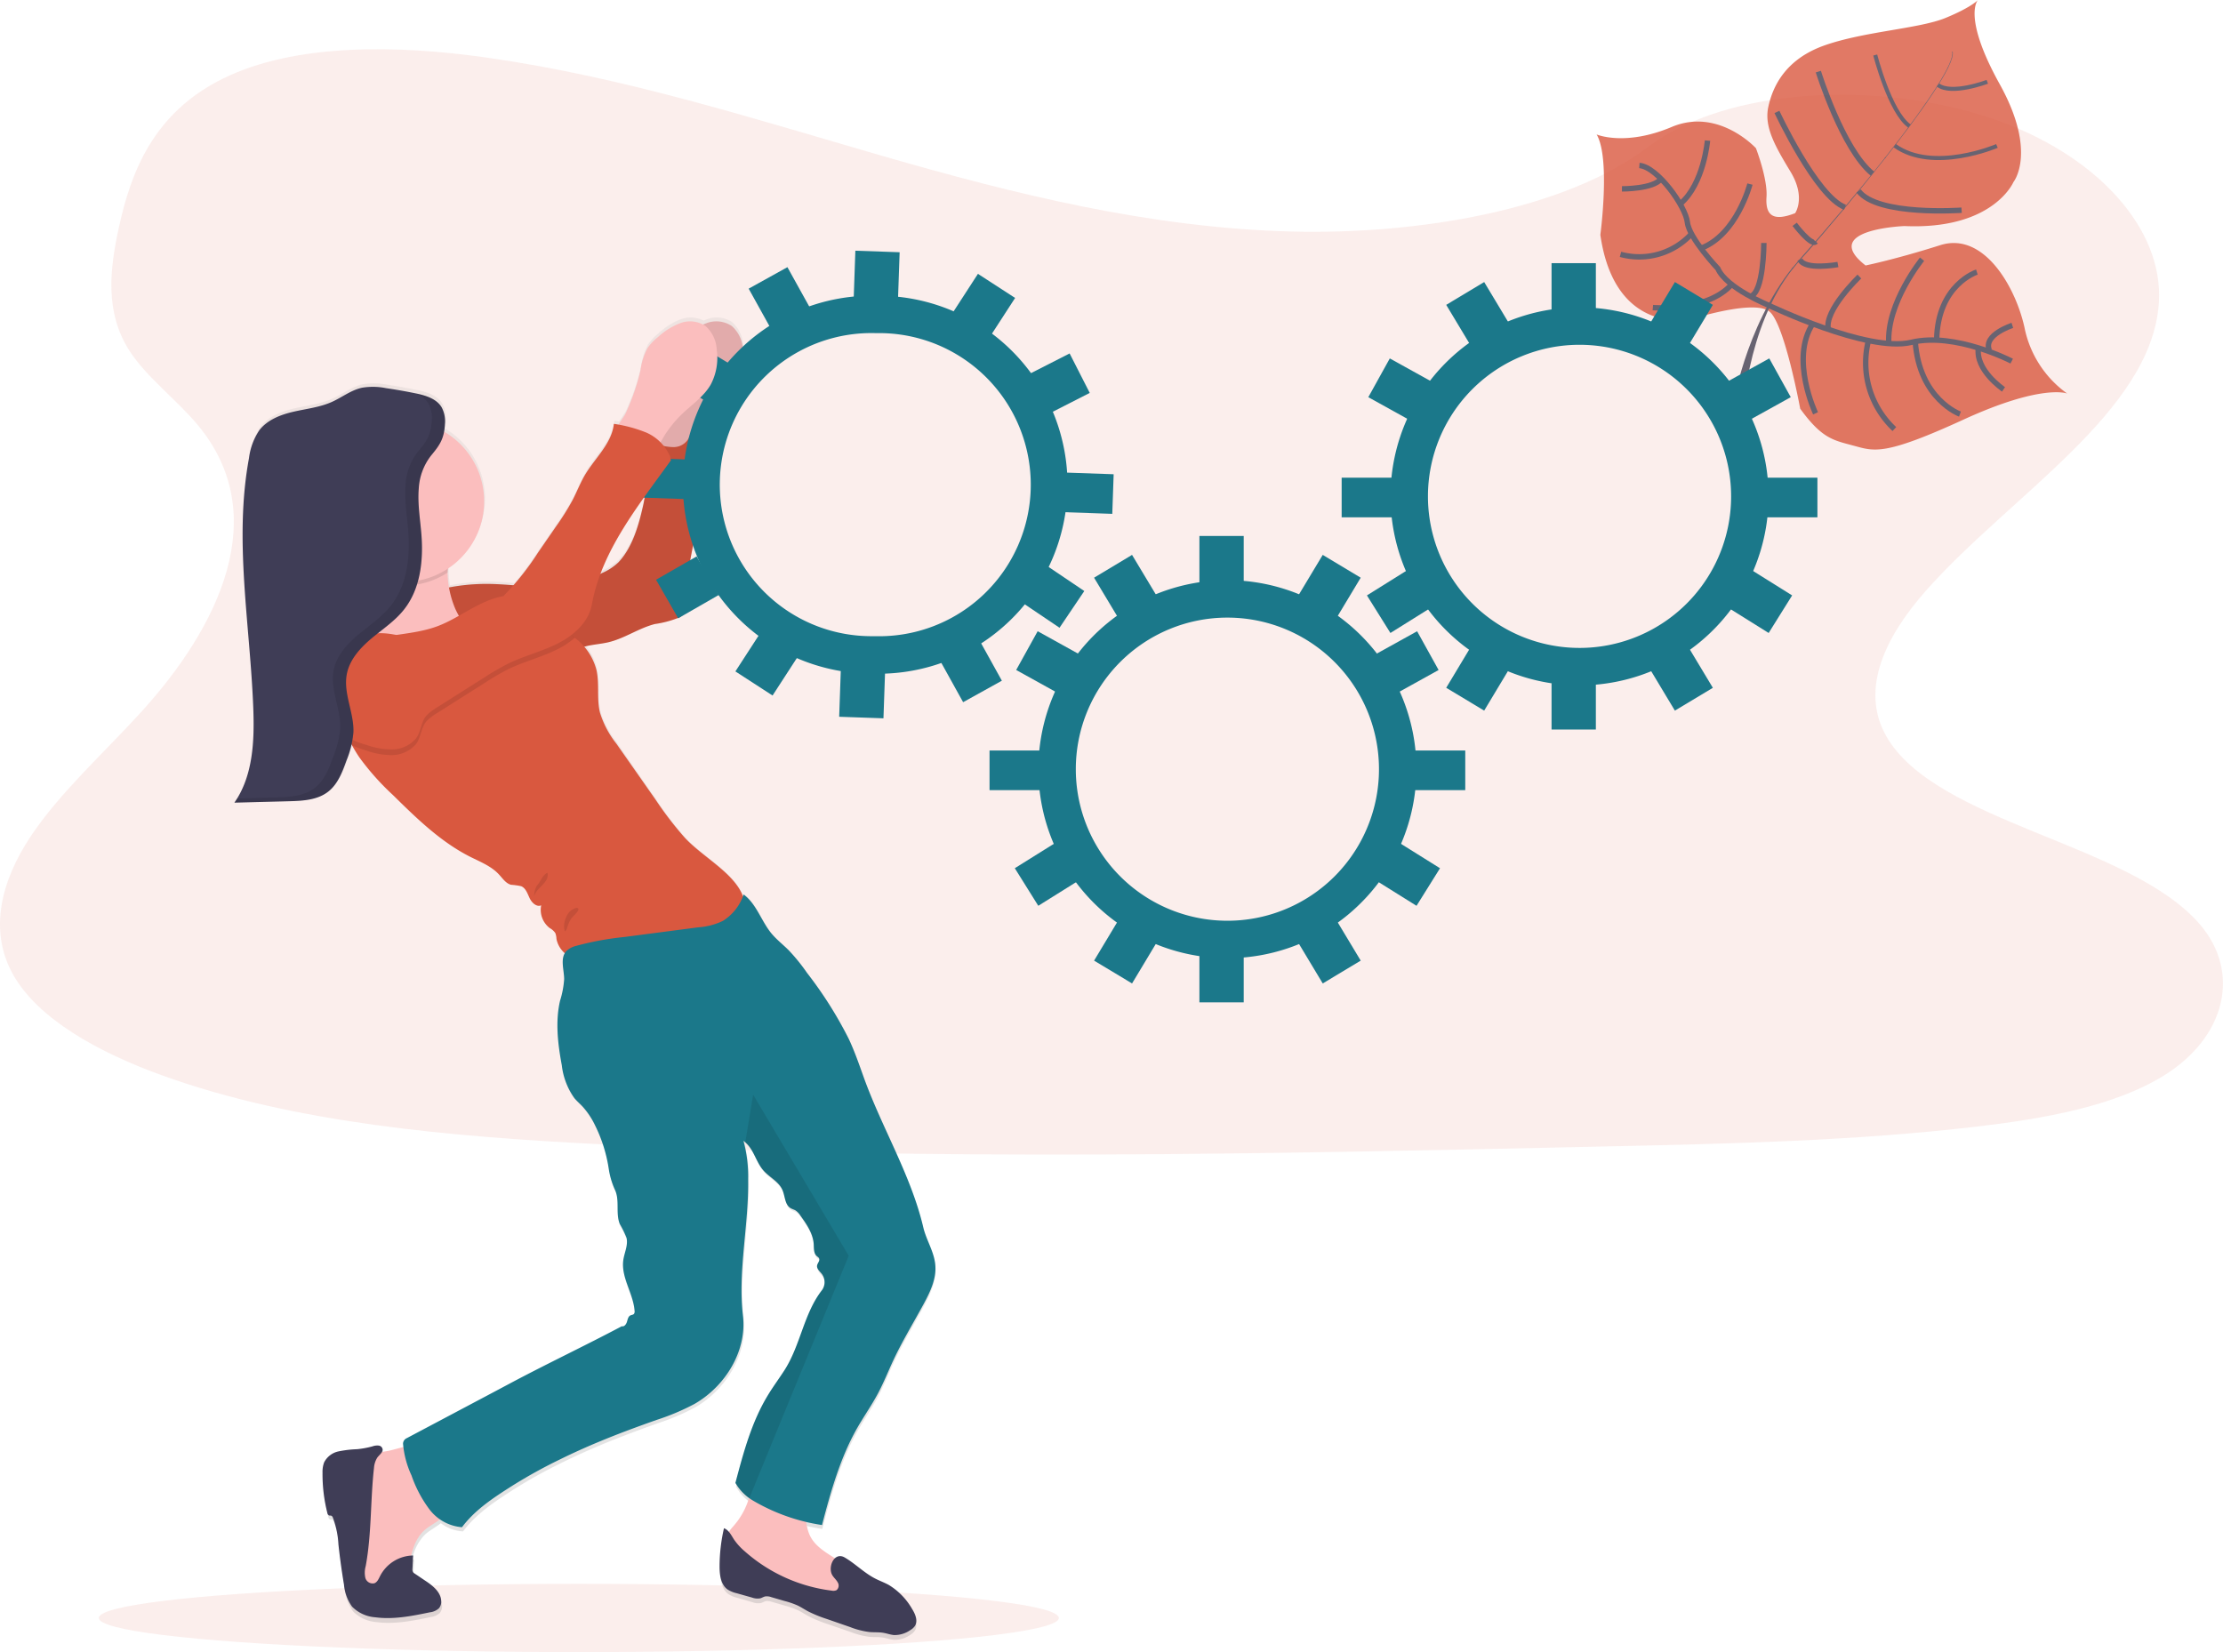 <svg xmlns="http://www.w3.org/2000/svg" xmlns:xlink="http://www.w3.org/1999/xlink" width="410.729" height="305.273" viewBox="0 0 410.729 305.273"><defs><linearGradient id="a" x1="0.5" y1="1" x2="0.5" gradientUnits="objectBoundingBox"><stop offset="0" stop-color="gray" stop-opacity="0.251"/><stop offset="0.54" stop-color="gray" stop-opacity="0.122"/><stop offset="1" stop-color="gray" stop-opacity="0.102"/></linearGradient></defs><path d="M333.863,130.891c-26.331-.679-51.409-6.994-75.356-13.9s-47.666-14.577-73.367-18.239c-16.53-2.356-35.436-2.689-48.752,3.9-12.82,6.331-16.961,17.258-19.187,27.43-1.676,7.637-2.661,15.672,1.928,22.82,3.19,4.964,8.845,9.134,12.759,13.89,13.617,16.542,3.991,36.938-10.761,53.089-6.916,7.575-14.952,14.8-20.294,22.869s-7.811,17.3-3.137,25.534c4.63,8.137,15.668,14.276,27.625,18.585,24.285,8.751,52.89,11.253,80.8,12.673,61.772,3.141,123.869,1.778,185.8.407,22.922-.5,45.941-1.013,68.489-3.662,12.523-1.461,25.448-3.784,34.541-9.386,11.538-7.112,14.4-19.154,6.664-28.072-12.97-14.96-48.822-18.678-57.9-34.732-4.988-8.837.134-18.678,7.388-26.876,15.558-17.58,41.633-33,43-53.1.944-13.8-11.591-27.625-30.973-34.155-20.314-6.843-48.488-5.985-63.468,5.346C384.235,126.985,357.115,131.477,333.863,130.891Z" transform="translate(-95.226 -88.111)" fill="#d9583f" opacity="0.1"/><g transform="translate(294.994 0)" opacity="0.8"><path d="M907.243,147.566s-4.589-1.863-19.187,4.833-16.42,5.846-20.2,4.821-5.887-1.265-9.939-6.855c0,0-2.848-15.489-5.623-17.9s-14.516,1.371-14.516,1.371-14.085,3.239-16.786-15.594c0,0,1.9-14.191-.692-18.548,0,0,5.24,2.258,13.882-1.387s15.558,3.93,15.558,3.93,2.181,5.643,1.953,9,1.151,4.63,5.289,3c0,0,2.034-2.88-.842-7.641s-4.915-8.308-4.113-12.006,3.1-8.82,10.493-11.392,17.438-3.051,22.259-5.037,5.984-3.316,5.984-3.316-2.966,2.974,4.024,15.57,2.535,18.068,2.535,18.068-3.719,8.861-20.131,8.137c0,0-15.814.578-7.193,7.283,0,0,5.521-1.123,13.78-3.747s14.211,8.206,15.692,15.741A19.761,19.761,0,0,0,907.243,147.566Z" transform="translate(-820.3 -74.85)" fill="#d9583f"/><path d="M963.6,98.254l.086-.024c.635,2.4-6.432,12.063-12.474,19.744l-.069-.053C959.659,107.087,964.1,100.1,963.6,98.254Z" transform="translate(-897.908 -88.718)" fill="#444053"/><path d="M926.332,146.24l.037.1c-4.825,6.135-10.9,13.458-15.753,18.882-.464.517-.923,1.058-1.363,1.627l-.142-.11c.448-.557.907-1.1,1.371-1.627C915.339,159.678,921.511,152.371,926.332,146.24Z" transform="translate(-872.978 -117.195)" fill="#444053"/><path d="M893.053,196.22l.1.163c-8.841,11.038-9.427,28.174-9.447,28.325l-1.863-2.132C881.86,222.4,884.151,207.331,893.053,196.22Z" transform="translate(-856.803 -146.841)" fill="#444053"/><path d="M908.514,186.156s-10.423-5.419-18.548-3.474-26.413-6.876-26.413-6.876-7.767-3.153-9.329-6.75c0,0-5.326-5.635-5.631-8.544s-5.5-10.248-8.873-10.513" transform="translate(-831.819 -119.425)" fill="none" stroke="#444053" stroke-miterlimit="10" stroke-width="1"/><path d="M998.266,240.521s-5.248-3.535-4.638-7.661" transform="translate(-923.081 -168.574)" fill="none" stroke="#444053" stroke-miterlimit="10" stroke-width="1"/><path d="M973.263,243.346s-7.51-2.726-8.263-13.426" transform="translate(-906.129 -166.83)" fill="none" stroke="#444053" stroke-miterlimit="10" stroke-width="1"/><path d="M947.835,245.875a16.8,16.8,0,0,1-4.792-16.355" transform="translate(-892.817 -166.593)" fill="none" stroke="#444053" stroke-miterlimit="10" stroke-width="1"/><path d="M916.405,238.458s-4.776-10.021-.525-16.538" transform="translate(-875.948 -162.085)" fill="none" stroke="#444053" stroke-miterlimit="10" stroke-width="1"/><path d="M1002.654,222.63s-5.431,1.725-4.264,4.581" transform="translate(-925.837 -162.506)" fill="none" stroke="#444053" stroke-miterlimit="10" stroke-width="1"/><path d="M982.157,198.41s-7.266,2.3-7.437,12.584" transform="translate(-911.895 -148.14)" fill="none" stroke="#444053" stroke-miterlimit="10" stroke-width="1"/><path d="M959.109,192.58s-6.611,8.161-6.144,15.578" transform="translate(-898.977 -144.682)" fill="none" stroke="#444053" stroke-miterlimit="10" stroke-width="1"/><path d="M931.175,200.45s-6.571,6.278-5.732,9.764" transform="translate(-882.622 -149.35)" fill="none" stroke="#444053" stroke-miterlimit="10" stroke-width="1"/><path d="M919.668,193.659s-6.16,1.1-7.018-.919" transform="translate(-875.078 -144.777)" fill="none" stroke="#444053" stroke-miterlimit="10" stroke-width="1"/><path d="M910.23,176.72s3.112,4.121,3.914,3.2" transform="translate(-873.642 -135.275)" fill="none" stroke="#444053" stroke-miterlimit="10" stroke-width="1"/><path d="M958.3,165.132s-15.525,1.127-19.036-3.552" transform="translate(-890.861 -126.294)" fill="none" stroke="#444053" stroke-miterlimit="10" stroke-width="1"/><path d="M902.2,125.68s7.287,15.635,12.576,17.629" transform="translate(-868.879 -105)" fill="none" stroke="#444053" stroke-miterlimit="10" stroke-width="1"/><path d="M921,107.37s4.475,14.382,10.017,18.874" transform="translate(-880.031 -94.139)" fill="none" stroke="#444053" stroke-miterlimit="10" stroke-width="1"/><path d="M974.564,141.051s-11.8,5.065-18.894-.061" transform="translate(-900.595 -114.081)" fill="none" stroke="#444053" stroke-miterlimit="10" stroke-width="0.75"/><path d="M946.84,99.83s2.7,10.578,6.331,13.129" transform="translate(-895.358 -89.667)" fill="none" stroke="#444053" stroke-miterlimit="10" stroke-width="0.75"/><path d="M984.443,112s-6.636,2.51-9.114.586" transform="translate(-912.256 -96.886)" fill="none" stroke="#444053" stroke-miterlimit="10" stroke-width="0.75"/><path d="M892.6,185.21s0,9.215-2.51,9.87" transform="translate(-861.696 -140.31)" fill="none" stroke="#444053" stroke-miterlimit="10" stroke-width="1"/><path d="M845.84,208.308s9.968.854,14.561-4.288" transform="translate(-835.449 -151.468)" fill="none" stroke="#444053" stroke-miterlimit="10" stroke-width="1"/><path d="M876.731,158.45s-2.409,9.357-9.061,11.864" transform="translate(-848.398 -124.438)" fill="none" stroke="#444053" stroke-miterlimit="10" stroke-width="1"/><path d="M831.15,184.832a13.077,13.077,0,0,0,13.121-3.792" transform="translate(-826.736 -137.837)" fill="none" stroke="#444053" stroke-miterlimit="10" stroke-width="1"/><path d="M863.4,138.7s-.667,7.938-4.984,11.652" transform="translate(-842.911 -112.723)" fill="none" stroke="#444053" stroke-miterlimit="10" stroke-width="1"/><path d="M831.81,157.907s5.855.037,7.226-1.867" transform="translate(-827.127 -123.008)" fill="none" stroke="#444053" stroke-miterlimit="10" stroke-width="1"/></g><ellipse cx="88.693" cy="6.306" rx="88.693" ry="6.306" transform="translate(18.257 292.661)" fill="#d9583f" opacity="0.1"/><path d="M316.978,425.03c1.221-2.193,2.681-4.26,3.861-6.481,1.078-2.034,1.92-4.191,2.893-6.282,1.664-3.58,3.715-6.965,5.582-10.448,1.221-2.282,2.4-4.768,2.164-7.348-.224-2.441-1.656-4.557-2.209-6.916-2.254-9.687-7.677-18.581-10.985-27.95-.846-2.376-1.668-4.768-2.726-7.063a74.8,74.8,0,0,0-7.73-12.315,34.779,34.779,0,0,0-3.417-4.247c-1.021-1.021-2.168-1.92-3.1-3.027-1.912-2.278-2.807-5.557-5.2-7.323-.041.106-.085.207-.13.313-1.713-4.374-7.457-7.258-10.79-10.883a64.063,64.063,0,0,1-5.342-7.018L272.6,297.557a17.616,17.616,0,0,1-3.027-5.814c-.618-2.6-.045-5.362-.655-7.958a10.037,10.037,0,0,0-2.217-4.215c.069-.02.142-.049.216-.065,1.383-.37,2.848-.435,4.219-.765,2.99-.712,5.59-2.624,8.568-3.389,1.522-.407,3.145-.488,4.524-1.221a3.759,3.759,0,0,0,1.749-4c-.964-5.106,1.729-10.281,1.273-15.46-.122-1.432-.488-2.828-.724-4.247a45.029,45.029,0,0,1-.252-10.017,21.159,21.159,0,0,1,3.316-4.121c1.831-1.766,4.016-3.255,5.289-5.464a10.655,10.655,0,0,0,1.1-6.558,6.328,6.328,0,0,0-2.034-4.329,5.114,5.114,0,0,0-4.671-.545c-.216.069-.427.155-.635.244a5.334,5.334,0,0,0-4.207-.244,12.749,12.749,0,0,0-4.117,2.6,9.408,9.408,0,0,0-1.92,2.034,12.063,12.063,0,0,0-1.31,4.162,40.681,40.681,0,0,1-2.746,8.051c-.22.456-.814,1.273-1.294,2.055l-.871-.179c-.378,3.625-3.413,6.286-5.261,9.419-.9,1.522-1.53,3.186-2.339,4.76a46.129,46.129,0,0,1-3.088,4.951q-1.648,2.441-3.3,4.837a68.764,68.764,0,0,1-4.475,6.054c-1.493-.122-2.986-.232-4.475-.256a36.329,36.329,0,0,0-7.449.663,20.756,20.756,0,0,1-.264-2.608v-.159c0-.212.024-.464.053-.736a15.053,15.053,0,0,0-.72-25.469,10.946,10.946,0,0,0,.155-1.383v-.814a1.921,1.921,0,0,0-.028-.407,5.378,5.378,0,0,0-.138-.814c-.033-.13-.069-.26-.114-.407a3.846,3.846,0,0,0-.338-.732.345.345,0,0,0-.029-.041c-.053-.085-.106-.171-.167-.252s-.053-.065-.077-.1a1.95,1.95,0,0,0-.138-.171l-.1-.106c-.045-.049-.09-.1-.138-.142l-.114-.1-.142-.126-.13-.1-.146-.11-.142-.094-.146-.094c-.049-.033-.1-.061-.155-.09l-.151-.085-.163-.081-.151-.073-.179-.077-.146-.065-.2-.073-.138-.053-.212-.073-.126-.041-.232-.073-.11-.033-.252-.069-.1-.028-.264-.065-.077-.02-.293-.065h-.049l-.431-.094q-2.673-.549-5.379-.948a12.116,12.116,0,0,0-4.447-.077c-2.01.448-3.686,1.806-5.566,2.648-2.221,1-4.687,1.265-7.055,1.815s-4.8,1.489-6.29,3.43a11.976,11.976,0,0,0-1.92,5.2c-2.815,15.314.22,31.022.793,46.588.224,6.058-.049,12.535-3.483,17.494l10-.264c.48,0,.964-.029,1.452-.057s.976-.065,1.457-.122a9.636,9.636,0,0,0,3.625-1.086,6.252,6.252,0,0,0,1.412-1.1,14.069,14.069,0,0,0,2.746-5.228c.224-.631.448-1.269.647-1.912.081-.268.159-.537.228-.814l.033-.13.114.053a25.185,25.185,0,0,0,1.355,2.238,48.481,48.481,0,0,0,6.156,6.953c4.365,4.333,8.829,8.743,14.3,11.526,1.847.932,3.845,1.717,5.252,3.255.692.745,1.29,1.7,2.27,1.957a11.3,11.3,0,0,1,1.863.26c.854.358,1.168,1.387,1.562,2.234s1.286,1.709,2.132,1.322a4.276,4.276,0,0,0,1.595,4.243,3.117,3.117,0,0,1,1.033.928,3.372,3.372,0,0,1,.212,1.09,4.309,4.309,0,0,0,1.542,2.64c-.793,1.314-.159,3.2-.138,4.837a18.193,18.193,0,0,1-.761,4.04c-.9,3.926-.407,8.035.325,11.994.407,2.185.924,4.447,2.347,6.143.464.549,1.017,1.025,1.505,1.558a14.487,14.487,0,0,1,2.3,3.5,27.463,27.463,0,0,1,2.494,7.99,14.549,14.549,0,0,0,1.18,4.028c.891,1.945.077,4.337.875,6.322a18.343,18.343,0,0,1,1.245,2.583c.305,1.355-.407,2.71-.6,4.089-.464,3.23,1.867,6.229,2.079,9.484a.749.749,0,0,1-.114.549c-.159.179-.431.175-.647.277-.407.2-.517.745-.647,1.2s-.5.972-.948.834c-6.684,3.576-13.6,6.88-20.289,10.456l-3.051,1.627-16.319,8.719a1.18,1.18,0,0,0-.655,1.066c0,.2.024.407.041.59-1.143.285-2.242.627-3.023.769-.321.061-.643.122-.96.191a1.026,1.026,0,0,0,.146-.407.814.814,0,0,0-.72-.814,2.609,2.609,0,0,0-1.176.155,17.151,17.151,0,0,1-2.848.525,20.325,20.325,0,0,0-3.413.407,3.88,3.88,0,0,0-2.645,2.034,4.936,4.936,0,0,0-.293,1.92,29.4,29.4,0,0,0,.887,7.462.635.635,0,0,0,.3.476c.142.057.313,0,.456.065a.61.61,0,0,1,.264.334,16.729,16.729,0,0,1,1.025,4.98q.407,3.763,1.029,7.506a8.331,8.331,0,0,0,1.493,4.1,6.7,6.7,0,0,0,4.28,1.977c3.356.452,6.745-.228,10.057-.924a2.947,2.947,0,0,0,1.7-.769,1.916,1.916,0,0,0,.407-1.355c-.077-1.672-1.6-2.848-2.982-3.788l-1.888-1.306a.814.814,0,0,1-.407-.919l.122-2.47H234.8a8.872,8.872,0,0,1,2.343-4.61c.883-.814,2.034-1.383,2.958-2.124a7.323,7.323,0,0,0,4.113,1.509c2.441-3.287,5.879-5.525,9.317-7.73a91.128,91.128,0,0,1,8.645-4.825q3.6-1.782,7.323-3.34c3.5-1.473,7.063-2.787,10.631-4.068a42.808,42.808,0,0,0,6.973-2.958c5.7-3.291,9.72-9.862,8.951-16.441-.968-8.3,1.1-16.949.964-25.306a25.08,25.08,0,0,0-.871-7.222,3.858,3.858,0,0,1,.484.407c1.481,1.383,1.839,3.58,3.255,5.159,1.1,1.241,2.779,2.034,3.446,3.548.509,1.16.435,2.726,1.5,3.393.3.191.659.273.96.46a3.214,3.214,0,0,1,.891.964c1.127,1.607,2.295,3.328,2.417,5.289.053.777-.02,1.676.549,2.2.163.151.37.26.456.464.179.407-.293.838-.374,1.29-.118.626.5,1.1.883,1.627a2.559,2.559,0,0,1,0,3.015c-3.336,4.333-3.938,10.171-6.855,14.805-1.009,1.6-2.132,3.112-3.108,4.732-3,4.972-4.52,10.684-5.993,16.31a9.013,9.013,0,0,0,2.5,2.791,13.833,13.833,0,0,1-2.787,5.147,12.946,12.946,0,0,0-.919,1.151,2.237,2.237,0,0,0-.907-.683,32.233,32.233,0,0,0-.814,7.12c0,1.579.216,3.381,1.5,4.292a5.311,5.311,0,0,0,1.664.688l2.791.814a2.918,2.918,0,0,0,1.542.151c.33-.094.622-.3.96-.362a2.355,2.355,0,0,1,1.082.142l2.413.7a15.941,15.941,0,0,1,2.384.842c.688.33,1.322.757,2,1.123a24.13,24.13,0,0,0,3.487,1.432l4.158,1.432a15.135,15.135,0,0,0,3.6.936c.854.073,1.721,0,2.563.146.643.11,1.265.342,1.912.407a5.012,5.012,0,0,0,3.011-.9,2.689,2.689,0,0,0,.871-.785c.61-.952.085-2.209-.509-3.169a12.534,12.534,0,0,0-4.3-4.475c-.736-.407-1.534-.708-2.295-1.082-2.164-1.058-3.8-2.824-5.842-4.032a1.387,1.387,0,0,0-1.754.118c-1.7-1.1-3.54-2.181-4.475-3.975a8.951,8.951,0,0,1-.814-2.746c.956.228,1.92.407,2.893.565C312.153,436.808,313.882,430.563,316.978,425.03ZM277.893,251.514c-.081.46-.171.915-.268,1.371-.814,3.82-1.977,8.1-4.638,10.944a10.171,10.171,0,0,1-3,1.981l-.3.146A65.27,65.27,0,0,1,277.893,251.514Z" transform="translate(-158.648 -160.397)" fill="url(#a)"/><path d="M391.159,229.9a12.144,12.144,0,0,1,1.314-4.134,9.444,9.444,0,0,1,1.924-2.034,12.831,12.831,0,0,1,4.125-2.579,5.153,5.153,0,0,1,4.675.541,6.222,6.222,0,0,1,2.055,4.3,10.588,10.588,0,0,1-1.1,6.51c-1.261,2.2-3.45,3.662-5.289,5.427a21,21,0,0,0-3.446,4.3,12.244,12.244,0,0,1-1.57,2.295,2.982,2.982,0,0,1-2.494,1,4.4,4.4,0,0,1-2.034-1.192c-.753-.659-2.779-1.835-2.848-2.88-.049-.846,1.534-2.767,1.92-3.56A40.088,40.088,0,0,0,391.159,229.9Z" transform="translate(-267.977 -161.443)" fill="#fbbebe"/><path d="M391.159,229.9a12.144,12.144,0,0,1,1.314-4.134,9.444,9.444,0,0,1,1.924-2.034,12.831,12.831,0,0,1,4.125-2.579,5.153,5.153,0,0,1,4.675.541,6.222,6.222,0,0,1,2.055,4.3,10.588,10.588,0,0,1-1.1,6.51c-1.261,2.2-3.45,3.662-5.289,5.427a21,21,0,0,0-3.446,4.3,12.244,12.244,0,0,1-1.57,2.295,2.982,2.982,0,0,1-2.494,1,4.4,4.4,0,0,1-2.034-1.192c-.753-.659-2.779-1.835-2.848-2.88-.049-.846,1.534-2.767,1.92-3.56A40.088,40.088,0,0,0,391.159,229.9Z" transform="translate(-267.977 -161.443)" opacity="0.1"/><path d="M293,300.27a36.5,36.5,0,0,1,10-1.221c5.627.081,11.42,1.444,16.778-.281a29.1,29.1,0,0,0,4.024-1.745,10.212,10.212,0,0,0,3-1.969c2.665-2.823,3.812-7.075,4.646-10.871a72.534,72.534,0,0,0,1.265-11.571,8.829,8.829,0,0,0,4.386,1.155,3.181,3.181,0,0,0,3.064-2.848,46.557,46.557,0,0,0,.2,10.777c.236,1.408.6,2.8.728,4.219.456,5.143-2.242,10.281-1.278,15.354a3.723,3.723,0,0,1-1.749,3.967,19.116,19.116,0,0,1-4.532,1.221c-2.982.761-5.586,2.657-8.58,3.365-1.4.33-2.848.407-4.223.761-1.977.521-3.771,1.652-5.785,2.01-1.509.269-3.064.085-4.589.216-1.326.11-2.628.46-3.959.492-3.255.081-6.335-1.762-8.5-4.207S294.359,303.232,293,300.27Z" transform="translate(-212.536 -191.15)" fill="#d9583f"/><path d="M293,300.27a36.5,36.5,0,0,1,10-1.221c5.627.081,11.42,1.444,16.778-.281a29.1,29.1,0,0,0,4.024-1.745,10.212,10.212,0,0,0,3-1.969c2.665-2.823,3.812-7.075,4.646-10.871a72.534,72.534,0,0,0,1.265-11.571,8.829,8.829,0,0,0,4.386,1.155,3.181,3.181,0,0,0,3.064-2.848,46.557,46.557,0,0,0,.2,10.777c.236,1.408.6,2.8.728,4.219.456,5.143-2.242,10.281-1.278,15.354a3.723,3.723,0,0,1-1.749,3.967,19.116,19.116,0,0,1-4.532,1.221c-2.982.761-5.586,2.657-8.58,3.365-1.4.33-2.848.407-4.223.761-1.977.521-3.771,1.652-5.785,2.01-1.509.269-3.064.085-4.589.216-1.326.11-2.628.46-3.959.492-3.255.081-6.335-1.762-8.5-4.207S294.359,303.232,293,300.27Z" transform="translate(-212.536 -191.15)" opacity="0.1"/><path d="M601.714,345.266a28.007,28.007,0,1,1-28.007,28.006,28.007,28.007,0,0,1,28.007-28.006m0-6.916a34.924,34.924,0,1,0,34.924,34.922A34.924,34.924,0,0,0,601.714,338.35Z" transform="translate(-374.936 -231.146)" fill="#1b788a"/><rect width="8.186" height="8.617" transform="translate(221.607 99.035)" fill="#1b788a"/><rect width="8.186" height="8.617" transform="matrix(0.857, 0.515, -0.515, 0.857, 244.394, 102.531)" fill="#1b788a"/><rect width="8.186" height="8.617" transform="matrix(0.485, 0.875, -0.875, 0.485, 261.831, 116.641)" fill="#1b788a"/><rect width="8.186" height="8.617" transform="matrix(-0.53, 0.848, -0.848, -0.53, 266.06, 160.431)" fill="#1b788a"/><rect width="8.186" height="8.617" transform="matrix(-0.485, 0.875, -0.875, -0.485, 199.264, 120.815)" fill="#1b788a"/><rect width="8.186" height="8.617" transform="matrix(0.53, 0.848, -0.848, 0.53, 194.806, 155.861)" fill="#1b788a"/><rect width="8.186" height="8.617" transform="matrix(-0.857, 0.515, -0.515, -0.857, 213.598, 109.916)" fill="#1b788a"/><rect width="8.186" height="8.617" transform="translate(221.607 176.596)" fill="#1b788a"/><rect width="8.186" height="8.617" transform="matrix(0.857, -0.515, 0.515, 0.857, 239.957, 174.333)" fill="#1b788a"/><rect width="8.186" height="8.617" transform="matrix(-0.857, -0.515, 0.515, -0.857, 209.162, 181.719)" fill="#1b788a"/><rect width="9.911" height="7.323" transform="translate(182.83 138.678)" fill="#1b788a"/><rect width="9.911" height="7.323" transform="translate(270.725 146.001) rotate(180)" fill="#1b788a"/><path d="M761.634,221.356a28.007,28.007,0,1,1-28.007,28.006,28.007,28.007,0,0,1,28.007-28.006m0-6.916a34.924,34.924,0,1,0,34.924,34.922A34.924,34.924,0,0,0,761.634,214.44Z" transform="translate(-469.793 -157.648)" fill="#1b788a"/><rect width="8.186" height="8.617" transform="translate(286.67 48.626)" fill="#1b788a"/><rect width="8.186" height="8.617" transform="matrix(0.857, 0.515, -0.515, 0.857, 309.46, 52.116)" fill="#1b788a"/><rect width="8.186" height="8.617" transform="matrix(0.485, 0.875, -0.875, 0.485, 326.896, 66.227)" fill="#1b788a"/><rect width="8.186" height="8.617" transform="matrix(-0.53, 0.848, -0.848, -0.53, 331.122, 110.019)" fill="#1b788a"/><rect width="8.186" height="8.617" transform="matrix(-0.485, 0.875, -0.875, -0.485, 264.324, 70.408)" fill="#1b788a"/><rect width="8.186" height="8.617" transform="matrix(0.53, 0.848, -0.848, 0.53, 259.867, 105.452)" fill="#1b788a"/><rect width="8.186" height="8.617" transform="matrix(-0.857, 0.515, -0.515, -0.857, 278.661, 59.502)" fill="#1b788a"/><rect width="8.186" height="8.617" transform="translate(286.67 126.183)" fill="#1b788a"/><rect width="8.186" height="8.617" transform="matrix(0.857, -0.515, 0.515, 0.857, 305.02, 123.922)" fill="#1b788a"/><rect width="8.186" height="8.617" transform="matrix(-0.857, -0.515, 0.515, -0.857, 274.222, 131.305)" fill="#1b788a"/><rect width="9.911" height="7.323" transform="translate(247.889 88.265)" fill="#1b788a"/><rect width="9.911" height="7.323" transform="translate(335.792 95.589) rotate(180)" fill="#1b788a"/><path d="M440.882,216.049h.989a28.005,28.005,0,1,1-.952,56c-.33,0-.659,0-.993,0a28.005,28.005,0,1,1,.956-56m0-6.912h0a34.921,34.921,0,1,0-1.2,69.832c.407-.005.814.015,1.221.015a34.921,34.921,0,1,0,1.192-69.832c-.407.005-.814-.015-1.221-.015Z" transform="translate(-279.183 -154.497)" fill="#1b788a"/><rect width="8.186" height="8.617" transform="translate(158.039 46.324) rotate(1.99)" fill="#1b788a"/><rect width="8.186" height="8.617" transform="matrix(0.839, 0.544, -0.544, 0.839, 180.688, 50.601)" fill="#1b788a"/><rect width="8.186" height="8.617" transform="translate(197.627 65.31) rotate(62.99)" fill="#1b788a"/><rect width="8.186" height="8.617" transform="translate(200.338 109.208) rotate(123.99)" fill="#1b788a"/><rect width="8.186" height="8.617" transform="matrix(-0.515, 0.857, -0.857, -0.515, 134.951, 67.306)" fill="#1b788a"/><rect width="8.214" height="8.647" transform="translate(128.709 102.817) rotate(60.113)" fill="#1b788a"/><rect width="8.186" height="8.617" transform="translate(149.665 56.903) rotate(150.99)" fill="#1b788a"/><rect width="8.186" height="8.617" transform="translate(155.349 123.831) rotate(1.99)" fill="#1b788a"/><rect width="8.186" height="8.617" transform="translate(173.771 122.213) rotate(-29.01)" fill="#1b788a"/><rect width="8.186" height="8.617" transform="matrix(-0.839, -0.544, 0.544, -0.839, 142.742, 128.516)" fill="#1b788a"/><rect width="9.911" height="7.323" transform="translate(117.912 84.592) rotate(1.99)" fill="#1b788a"/><rect width="9.911" height="7.323" transform="translate(205.509 94.949) rotate(-178.01)" fill="#1b788a"/><path d="M260.665,732.154a8.407,8.407,0,0,0-2.885.9,6.778,6.778,0,0,0-2.51,3.385,29.31,29.31,0,0,0-1.684,10.578,22.745,22.745,0,0,0,1.086,8.564,5.411,5.411,0,0,0,1.436,2.242,5.112,5.112,0,0,0,1.965.952,5.364,5.364,0,0,0,4.606-.57c1.408-1.1,1.762-3.043,2.059-4.8.407-2.376.972-4.882,2.738-6.538,1.31-1.221,3.186-1.831,4.138-3.344,1.135-1.8.537-4.146-.187-6.148-.631-1.733-1.554-5.252-3.369-6.139S262.552,731.813,260.665,732.154Z" transform="translate(-189.152 -464.018)" fill="#fbbebe"/><path d="M429.152,749.9a13.609,13.609,0,0,1-2.848,5.253c-.814.928-1.81,2.055-1.383,3.206a2.87,2.87,0,0,0,.757,1.013c5.964,5.838,14.309,8.678,22.588,9.711a.777.777,0,0,0,.407,0c.244-.11.3-.407.334-.679a8.6,8.6,0,0,0,0-2.6c-.407-2.034-2.177-3.446-3.91-4.561s-3.629-2.2-4.6-4.016c-1.221-2.262-.7-5.208-2.132-7.323-1.164-1.721-3.324-2.441-5.374-2.779-.712-.11-2.225-.891-2.848-.529S429.368,749.191,429.152,749.9Z" transform="translate(-290.725 -473.239)" fill="#fbbebe"/><path d="M252.8,732.184a.814.814,0,0,0-.72-.814,2.6,2.6,0,0,0-1.176.15,17.179,17.179,0,0,1-2.848.521,20.47,20.47,0,0,0-3.422.407,3.866,3.866,0,0,0-2.649,2.034,5.041,5.041,0,0,0-.293,1.908,29.151,29.151,0,0,0,.887,7.409.642.642,0,0,0,.3.476c.142.057.313,0,.456.065a.6.6,0,0,1,.264.33,16.35,16.35,0,0,1,1.029,4.947q.407,3.739,1.029,7.453a8.167,8.167,0,0,0,1.5,4.068,6.691,6.691,0,0,0,4.284,1.961c3.361.447,6.754-.228,10.074-.919a2.937,2.937,0,0,0,1.7-.761,1.9,1.9,0,0,0,.407-1.347c-.077-1.66-1.6-2.848-2.986-3.759l-1.9-1.282a.988.988,0,0,1-.334-.3,1.074,1.074,0,0,1-.094-.61l.122-2.441a6.99,6.99,0,0,0-6.1,3.788c-.264.525-.513,1.139-1.062,1.343a1.4,1.4,0,0,1-1.664-1,4.378,4.378,0,0,1,.061-2.148c1.115-5.973.854-12.112,1.534-18.149a4.134,4.134,0,0,1,.606-1.912C252.126,733.14,252.74,732.741,252.8,732.184Z" transform="translate(-182.101 -464.259)" fill="#3f3d56"/><path d="M442.853,777.622c.281.464.716.814.976,1.294a1.1,1.1,0,0,1-.212,1.452,1.43,1.43,0,0,1-.879.089,29.741,29.741,0,0,1-16.083-7.274,11.283,11.283,0,0,1-1.969-2.161c-.525-.814-.968-1.77-1.863-2.1a31.806,31.806,0,0,0-.814,7.071c0,1.566.216,3.357,1.5,4.264a5.355,5.355,0,0,0,1.668.68l2.8.789a2.977,2.977,0,0,0,1.546.151c.33-.09.622-.3.96-.358a2.374,2.374,0,0,1,1.086.138l2.413.7a15.964,15.964,0,0,1,2.388.814c.688.325,1.326.753,2,1.115a23.867,23.867,0,0,0,3.495,1.42l4.247,1.473a14.969,14.969,0,0,0,3.613.928c.854.073,1.721,0,2.567.147.643.11,1.265.342,1.916.407a5.067,5.067,0,0,0,3.011-.891,2.722,2.722,0,0,0,.875-.777c.61-.948.085-2.2-.513-3.153a12.38,12.38,0,0,0-4.3-4.431c-.741-.407-1.538-.708-2.3-1.078-2.164-1.05-3.8-2.8-5.85-4C443.186,773.2,441.941,776.129,442.853,777.622Z" transform="translate(-289.059 -486.54)" fill="#3f3d56"/><path d="M283.684,340.508a17.6,17.6,0,0,1-7.51,2.921,30.283,30.283,0,0,1-4.251.228,108.141,108.141,0,0,1-17.682-1.477c2.327-2.563,4.679-5.289,5.557-8.65a14.207,14.207,0,0,0,.264-5.419,40.565,40.565,0,0,0-1.652-6.823,47.268,47.268,0,0,0,7.474-.191c1.416-.142,4.882-1.432,6.1-.456,1.143.907.281,4.117.26,5.6v.159a18.014,18.014,0,0,0,1.428,6.534C275.465,336.936,279.294,340.223,283.684,340.508Z" transform="translate(-189.546 -220.427)" fill="#fbbebe"/><path d="M278.337,326.19a14.923,14.923,0,0,1-12.205,1.871,40.554,40.554,0,0,0-1.652-6.823,47.275,47.275,0,0,0,7.474-.191c1.416-.142,4.882-1.432,6.1-.456C279.22,321.5,278.358,324.709,278.337,326.19Z" transform="translate(-195.62 -220.397)" opacity="0.1"/><circle cx="14.891" cy="14.891" r="14.891" transform="translate(59.674 77.744)" fill="#fbbebe"/><path d="M321.436,408.577a6.916,6.916,0,0,1-3.356,5.977,13.264,13.264,0,0,1-3.662,1.282c-6.811,1.627-13.788,2.966-20.782,2.567a11.448,11.448,0,0,1-4.41-.928,4.711,4.711,0,0,1-2.722-3.4,3.221,3.221,0,0,0-.216-1.082,3.052,3.052,0,0,0-1.033-.919,4.235,4.235,0,0,1-1.57-4.2c-.85.378-1.737-.476-2.136-1.318s-.712-1.859-1.566-2.213a12.758,12.758,0,0,0-1.867-.26c-.981-.252-1.579-1.22-2.27-1.945-1.412-1.509-3.413-2.291-5.26-3.218-5.48-2.763-9.947-7.14-14.321-11.445a47.585,47.585,0,0,1-6.164-6.916c-.492-.72-.936-1.461-1.355-2.221a62.462,62.462,0,0,1-3.434-7.856,9.034,9.034,0,0,1-.887-4.475c.02-.138.049-.277.081-.407a8.563,8.563,0,0,1,1.351-2.73c1.513-2.225,3.5-4.333,6.1-5.016s5.2.142,7.848.7a19.989,19.989,0,0,0,2.665.407,24.846,24.846,0,0,0,8.287-1.3l2.954-.814c1.481-.407,2.221-2.2,3.719-2.51a5.222,5.222,0,0,1,2.006.1,27.671,27.671,0,0,1,8.776,2.868,14.471,14.471,0,0,1,1.7,1.159,10.787,10.787,0,0,1,3.963,5.855c.61,2.575.037,5.326.655,7.9a17.51,17.51,0,0,0,3.035,5.777l7.27,10.383a64.515,64.515,0,0,0,5.35,6.973C314.089,399.594,321.339,402.8,321.436,408.577Z" transform="translate(-183.692 -240.594)" fill="#d9583f"/><path d="M379.223,229.9a12.137,12.137,0,0,1,1.31-4.134,9.444,9.444,0,0,1,1.924-2.034,12.876,12.876,0,0,1,4.125-2.579,5.153,5.153,0,0,1,4.675.541,6.222,6.222,0,0,1,2.055,4.3,10.588,10.588,0,0,1-1.1,6.51c-1.261,2.2-3.45,3.662-5.289,5.427a21.16,21.16,0,0,0-3.446,4.3,12.241,12.241,0,0,1-1.57,2.295,2.982,2.982,0,0,1-2.494,1,4.42,4.42,0,0,1-2.034-1.192c-.753-.659-2.783-1.835-2.848-2.88-.049-.846,1.534-2.767,1.92-3.56A40.354,40.354,0,0,0,379.223,229.9Z" transform="translate(-260.894 -161.443)" fill="#fbbebe"/><path d="M374.455,556.755c-1.871,3.454-3.922,6.819-5.59,10.374-.972,2.079-1.815,4.219-2.9,6.241-1.18,2.205-2.632,4.256-3.865,6.436-3.1,5.5-4.833,11.7-6.432,17.8a35.463,35.463,0,0,1-12.677-4.475c-.264-.155-.517-.317-.761-.492a9.05,9.05,0,0,1-2.559-2.819c1.477-5.586,2.994-11.266,6-16.2.98-1.627,2.1-3.112,3.112-4.7,2.925-4.6,3.527-10.4,6.868-14.7a2.527,2.527,0,0,0,0-2.994c-.387-.5-1-.977-.887-1.595.085-.452.557-.858.374-1.282-.085-.2-.293-.313-.456-.46-.57-.525-.5-1.42-.545-2.189-.126-1.949-1.294-3.662-2.441-5.253a3.253,3.253,0,0,0-.891-.96c-.3-.183-.659-.265-.96-.452-1.066-.667-.989-2.221-1.5-3.373-.667-1.518-2.348-2.291-3.45-3.523-1.4-1.566-1.762-3.751-3.255-5.122a4.084,4.084,0,0,0-.484-.407,25.085,25.085,0,0,1,.867,7.173c.142,8.3-1.932,16.884-.96,25.127.765,6.538-3.255,13.064-8.971,16.331a43.187,43.187,0,0,1-6.982,2.942c-3.576,1.265-7.14,2.571-10.647,4.036q-3.719,1.538-7.323,3.316a92.54,92.54,0,0,0-8.662,4.793c-3.442,2.189-6.884,4.414-9.329,7.681a8.392,8.392,0,0,1-6.025-3.316,22.994,22.994,0,0,1-3.3-6.249,17.346,17.346,0,0,1-1.566-5.883,1.164,1.164,0,0,1,.708-1.017l16.343-8.662,3.055-1.627c6.693-3.552,13.625-6.835,20.318-10.383.452.134.814-.378.948-.814s.228-1,.651-1.192c.212-.1.488-.1.647-.277a.773.773,0,0,0,.114-.541c-.216-3.255-2.551-6.213-2.083-9.422.2-1.367.9-2.714.6-4.069a17.75,17.75,0,0,0-1.245-2.567c-.814-1.973,0-4.349-.879-6.282a14.524,14.524,0,0,1-1.18-4,27.19,27.19,0,0,0-2.5-7.933,14.467,14.467,0,0,0-2.3-3.479c-.492-.529-1.046-1-1.514-1.55a12.882,12.882,0,0,1-2.348-6.1c-.732-3.934-1.221-8.015-.326-11.912a16.913,16.913,0,0,0,.761-4.011c-.02-1.8-.814-3.906.439-5.208a4.046,4.046,0,0,1,1.831-.94,55.235,55.235,0,0,1,8.861-1.627l13.65-1.786a12.4,12.4,0,0,0,4.54-1.184,9.132,9.132,0,0,0,3.833-4.882c2.4,1.749,3.291,5.008,5.2,7.266.932,1.1,2.083,1.994,3.1,3.007a34.835,34.835,0,0,1,3.422,4.219,74.265,74.265,0,0,1,7.73,12.234c1.062,2.278,1.884,4.654,2.73,7.018,3.332,9.3,8.763,18.137,11.017,27.755.553,2.352,1.99,4.475,2.213,6.88C376.859,552.02,375.679,554.485,374.455,556.755Z" transform="translate(-203.793 -315.813)" fill="#1b788a"/><path d="M338.264,473.688a4.19,4.19,0,0,0-.5,2.014c.305-1.505,2.376-2.339,2.51-3.828.061-.688-.065-.655-.488-.293C339.139,472.138,338.858,473.1,338.264,473.688Z" transform="translate(-239.086 -310.022)" opacity="0.1"/><path d="M352.661,487.668a3.1,3.1,0,0,0-.944,1.4,3.539,3.539,0,0,0-.191,2.441c.305-.142.407-.517.5-.842a5.874,5.874,0,0,1,.647-1.44c.244-.407,1.371-1.314,1.367-1.741C354.028,486.826,352.962,487.436,352.661,487.668Z" transform="translate(-247.172 -319.429)" opacity="0.1"/><path d="M287.9,358.38a15.353,15.353,0,0,1-3.141,2.091c-2.95,1.493-6.217,2.282-9.187,3.731a45.5,45.5,0,0,0-4.264,2.486l-8.829,5.594a9.462,9.462,0,0,0-1.945,1.477c-1.062,1.131-1.058,3.121-2.034,4.333a5.959,5.959,0,0,1-4.284,1.977,13.919,13.919,0,0,1-4.772-.814,24.762,24.762,0,0,1-2.726-.993,12.843,12.843,0,0,1-2.62-1.5,7.476,7.476,0,0,1-3.084-4.882,9.643,9.643,0,0,1,.525-3.979,15.268,15.268,0,0,1,.94-2.413,9.707,9.707,0,0,1,.749-1.269c2.034-2.872,5.6-4.219,9.056-4.882,1.815-.354,3.662-.57,5.5-.879a20.008,20.008,0,0,0,2.665.407,24.846,24.846,0,0,0,8.287-1.3l2.954-.814c1.481-.407,2.221-2.2,3.719-2.51a5.219,5.219,0,0,1,2.006.1,27.669,27.669,0,0,1,8.776,2.868A14.462,14.462,0,0,1,287.9,358.38Z" transform="translate(-181.685 -240.541)" opacity="0.1"/><path d="M295.1,267.35c-.378,3.6-3.418,6.245-5.289,9.357-.9,1.509-1.53,3.165-2.339,4.728a46.848,46.848,0,0,1-3.092,4.923l-3.308,4.8a49.674,49.674,0,0,1-6.4,8.035c-4.333.736-7.966,3.955-12.075,5.517-3.287,1.249-6.872,1.42-10.322,2.091s-7.026,2.034-9.052,4.882a12.779,12.779,0,0,0-1.692,3.662,9.487,9.487,0,0,0-.521,3.975,7.547,7.547,0,0,0,3.08,4.882,17.04,17.04,0,0,0,5.346,2.49,14.015,14.015,0,0,0,4.772.814,5.806,5.806,0,0,0,4.288-1.977c1.009-1.269.96-3.2,2.034-4.333a9.5,9.5,0,0,1,1.949-1.477l8.829-5.594a45.508,45.508,0,0,1,4.26-2.469c2.97-1.453,6.237-2.238,9.187-3.731s5.7-3.959,6.286-7.213c1.8-10,8.719-18.43,14.646-26.689-.2-.041-.134-.484-.208-.671a8.525,8.525,0,0,0-4.337-4.37A25.659,25.659,0,0,0,295.1,267.35Z" transform="translate(-181.681 -189.032)" fill="#d9583f"/><path d="M240.58,257.438a5.517,5.517,0,0,0-.614-3.141c-.98-1.627-3.035-2.2-4.882-2.584q-2.681-.549-5.387-.944a12.161,12.161,0,0,0-4.455-.073c-2.034.443-3.69,1.79-5.574,2.628-2.225.993-4.691,1.253-7.067,1.8s-4.809,1.481-6.3,3.409a11.793,11.793,0,0,0-1.92,5.159c-2.819,15.212.216,30.815.793,46.275.224,6.017-.049,12.45-3.487,17.393L211.7,327.1c2.563-.065,5.317-.2,7.323-1.782,1.774-1.391,2.612-3.633,3.373-5.757a17.811,17.811,0,0,0,1.277-5.151c.159-3.633-1.9-7.2-1.221-10.777.5-2.669,2.441-4.825,4.52-6.579s4.39-3.255,6.07-5.4c3-3.8,3.576-8.983,3.2-13.8-.224-2.868-.736-5.737-.488-8.6a10.849,10.849,0,0,1,2.27-6.029C239.608,261.315,240.442,260.128,240.58,257.438Z" transform="translate(-158.375 -179.047)" fill="#3f3d56"/><path d="M239.936,256.073c-.964-1.6-2.966-2.181-4.8-2.563a4.732,4.732,0,0,1,2.376,1.872,5.484,5.484,0,0,1,.614,3.141c-.138,2.685-.972,3.873-2.567,5.773a10.838,10.838,0,0,0-2.27,6.029c-.248,2.868.264,5.737.488,8.6.374,4.821-.2,10.008-3.2,13.8-1.684,2.132-4,3.662-6.07,5.4s-4.024,3.91-4.524,6.579c-.671,3.576,1.391,7.144,1.221,10.777a17.818,17.818,0,0,1-1.282,5.151c-.757,2.124-1.6,4.361-3.373,5.753-2.034,1.583-4.772,1.721-7.323,1.786l-7.091.187c-.159.26-.321.521-.5.769l10.012-.264c2.563-.065,5.317-.2,7.323-1.782,1.774-1.391,2.612-3.633,3.373-5.757a17.812,17.812,0,0,0,1.277-5.151c.159-3.633-1.9-7.2-1.221-10.777.5-2.669,2.441-4.825,4.52-6.579s4.39-3.255,6.07-5.4c3-3.8,3.576-8.983,3.2-13.8-.224-2.868-.736-5.737-.488-8.6a10.849,10.849,0,0,1,2.27-6.029c1.595-1.9,2.441-3.084,2.567-5.773A5.517,5.517,0,0,0,239.936,256.073Z" transform="translate(-158.346 -180.823)" opacity="0.1"/><path d="M450.146,601.773l-18.377,44.814a9.045,9.045,0,0,1-2.559-2.819c1.477-5.586,2.994-11.266,6-16.2.98-1.627,2.1-3.113,3.112-4.7,2.925-4.6,3.527-10.4,6.868-14.7a2.526,2.526,0,0,0,0-2.994c-.386-.5-1-.976-.887-1.595.085-.452.557-.859.374-1.281-.085-.2-.293-.313-.456-.46-.57-.525-.5-1.42-.545-2.189-.126-1.949-1.294-3.662-2.441-5.252a3.258,3.258,0,0,0-.891-.96c-.3-.183-.659-.264-.96-.452-1.066-.667-.989-2.221-1.5-3.373-.667-1.517-2.347-2.291-3.45-3.523-1.4-1.566-1.762-3.751-3.255-5.122l-.126-.317L432.485,572Z" transform="translate(-293.33 -369.736)" opacity="0.1"/></svg>